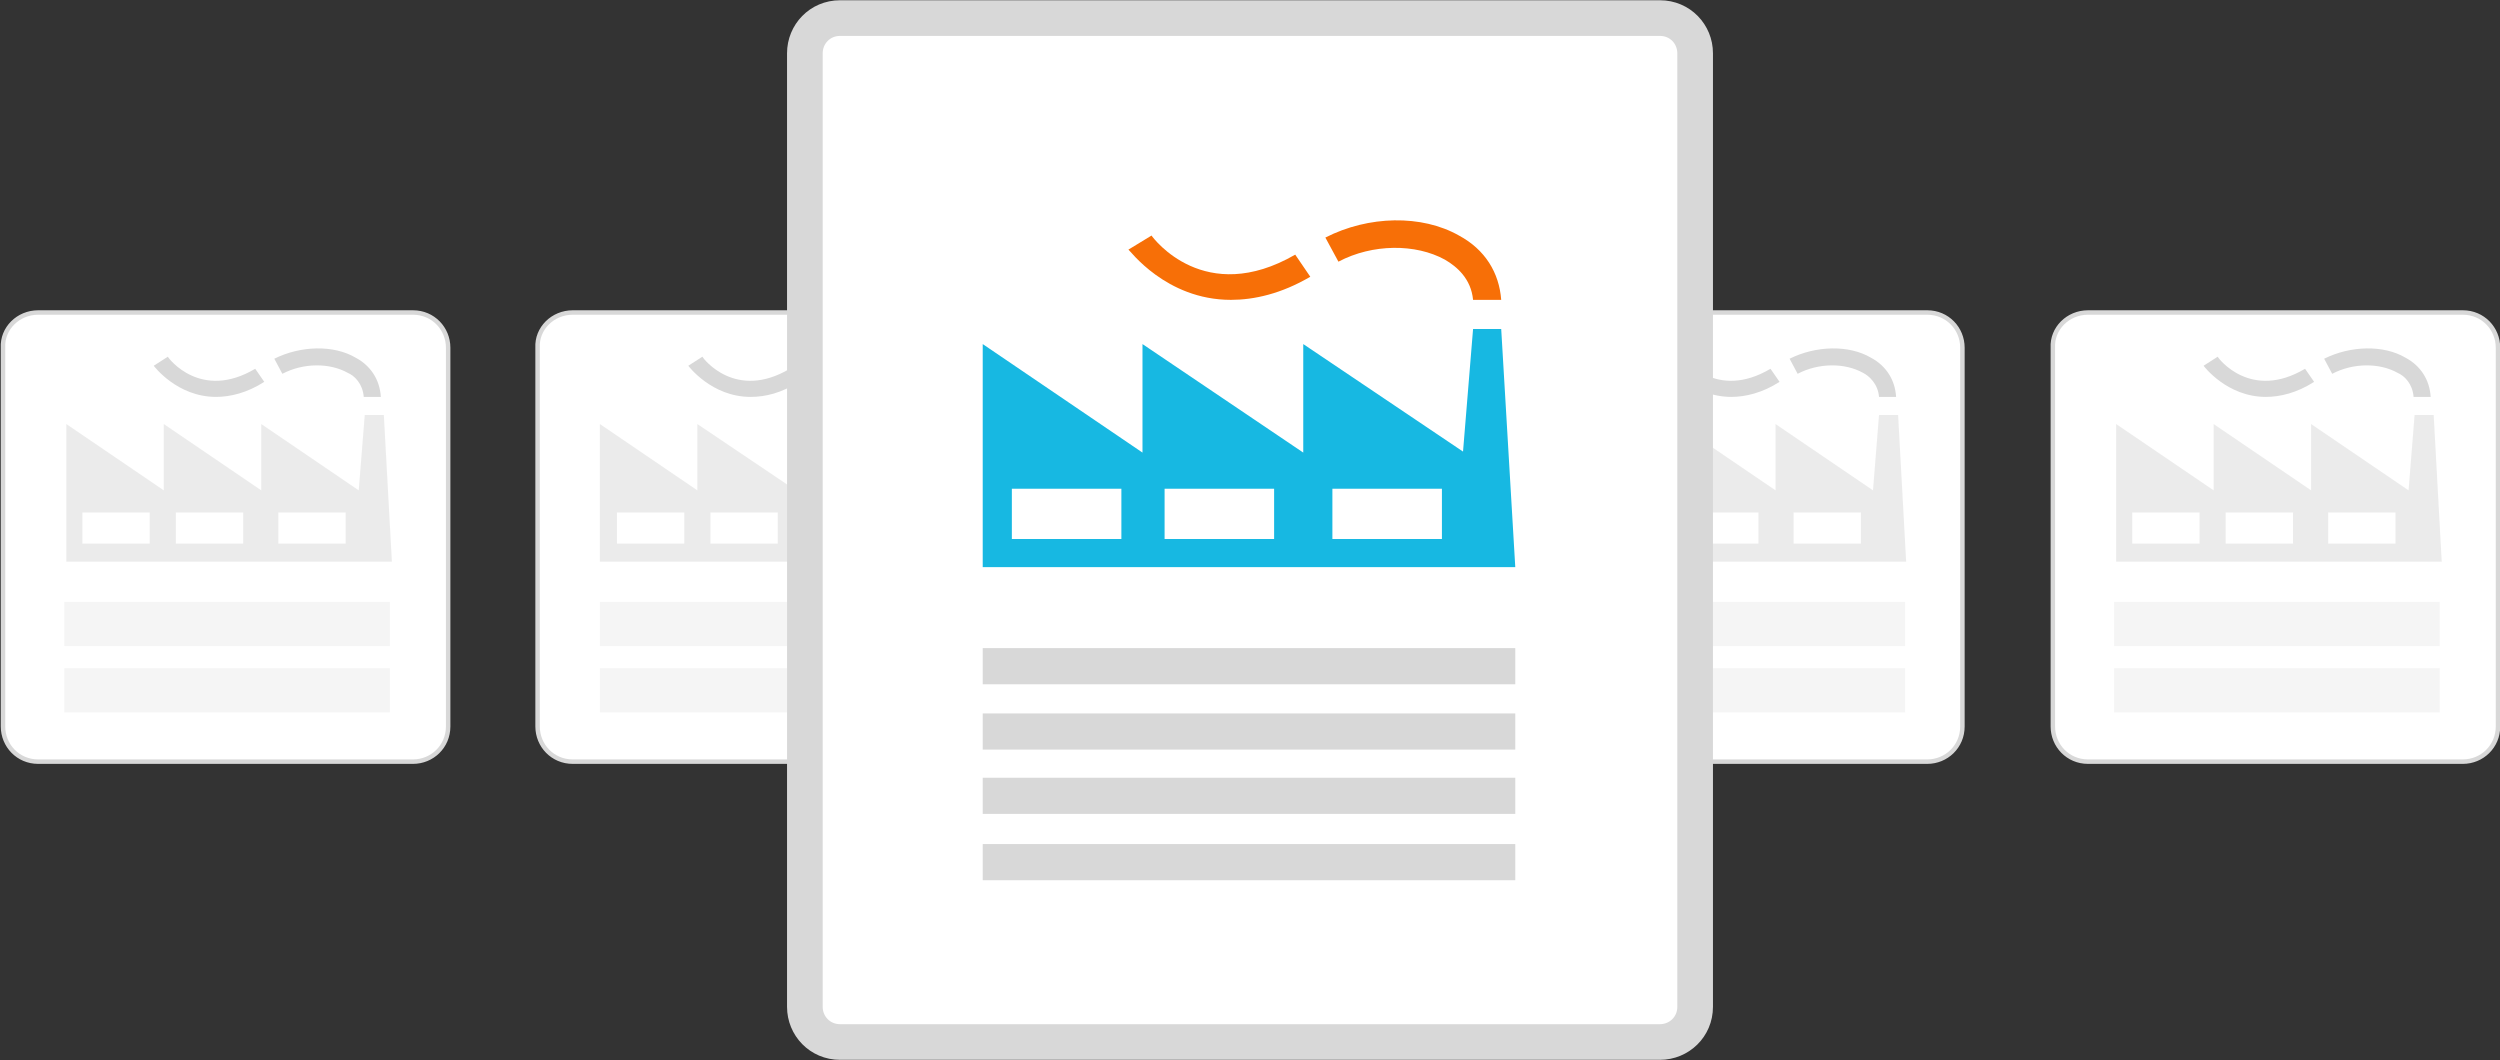 <?xml version="1.0" encoding="utf-8"?>
<!-- Generator: Adobe Illustrator 17.1.0, SVG Export Plug-In . SVG Version: 6.00 Build 0)  -->
<!DOCTYPE svg PUBLIC "-//W3C//DTD SVG 1.1//EN" "http://www.w3.org/Graphics/SVG/1.1/DTD/svg11.dtd">
<svg version="1.1" id="Layer_1" xmlns:sketch="http://www.bohemiancoding.com/sketch/ns"
	 xmlns="http://www.w3.org/2000/svg" xmlns:xlink="http://www.w3.org/1999/xlink" x="0px" y="0px" viewBox="155.6 62.2 248.8 105.5"
	 enable-background="new 155.6 62.2 248.8 105.5" xml:space="preserve">
<rect x="155.6" y="62.2" width="248.8" height="105.5" fill="#333333" stroke="none"/>
<title>Selection</title>
<description>Created with Sketch.</description>
<g id="Page-1" sketch:type="MSPage">
	<g id="Artboard-1" transform="translate(-1161, -2570)" sketch:type="MSArtboardGroup">
		<g id="Homepage---Desktop" transform="translate(-4, -1)" sketch:type="MSLayerGroup">
			<g id="Process" transform="translate(165, 2260)">
				<g id="Reach-Out" transform="translate(874, 277)">
					<g id="Selection" transform="translate(126, 34)">
						<g id="Select" transform="translate(0, 66)">
							<path id="Rectangle-170" sketch:type="MSShapeGroup" fill="#FFFFFF" stroke="#D8D8D8" stroke-width="0.444" d="M159.4,27.3
								h37.3c2,0,3.5,1.6,3.5,3.5v37.7c0,2-1.6,3.5-3.5,3.5h-37.3c-2,0-3.5-1.6-3.5-3.5V30.8C155.8,28.9,157.4,27.3,159.4,27.3z"/>
							<g id="Rectangle-9">
								<g sketch:type="MSShapeGroup">
									<path id="path-1" fill="#D8D8D8" fill-opacity="0.25" d="M162,62.7v4.4h32.4v-4.4H162z M162,56.1v4.4h32.4v-4.4H162z"/>
								</g>
								<g>
									<path id="path-1_1_" fill="none" d="M162,62.7v4.4h32.4v-4.4H162z M162,56.1v4.4h32.4v-4.4H162z"/>
								</g>
							</g>
							<g id="icon_605" transform="translate(14, 8)" sketch:type="MSShapeGroup">
								<path id="Shape" fill="#D8D8D8" d="M163.1,27.7c-3.9,0-6.2-3.1-6.2-3.1l1.4-0.9c0.1,0.2,3.3,4.4,8.7,1.2l0.9,1.3
									C166.2,27.3,164.5,27.7,163.1,27.7L163.1,27.7L163.1,27.7z"/>
								<path id="Shape_1_" fill="#D8D8D8" d="M177.8,27.7h1.7c-0.1-1.7-1-3.1-2.5-3.9c-2.2-1.3-5.5-1.2-8.1,0.1l0.8,1.5
									c2.1-1.1,4.7-1.1,6.5-0.1C176.9,25.6,177.7,26.4,177.8,27.7L177.8,27.7z"/>
								<path id="Shape_2_" fill="#D8D8D8" fill-opacity="0.5" d="M177.9,29.5l-0.6,7.5l-9.7-6.6V37l-9.7-6.6V37l-9.7-6.6v13.7h32.4
									l-0.8-14.6H177.9z M156.5,42.3h-6.7v-3.1h6.7V42.3L156.5,42.3z M165.8,42.3h-6.7v-3.1h6.7L165.8,42.3L165.8,42.3z M176,42.3
									h-6.7v-3.1h6.7V42.3L176,42.3z"/>
							</g>
						</g>
						<g id="Select-2" transform="translate(120, 66)">
							<path id="Rectangle-170_1_" sketch:type="MSShapeGroup" fill="#FFFFFF" stroke="#D8D8D8" stroke-width="0.444" d="
								M92.6,27.3h37.3c2,0,3.5,1.6,3.5,3.5v37.7c0,2-1.6,3.5-3.5,3.5H92.6c-2,0-3.5-1.6-3.5-3.5V30.8C89,28.9,90.6,27.3,92.6,27.3z
								"/>
							<g id="Rectangle-9_1_">
								<g sketch:type="MSShapeGroup">
									<path id="path-2" fill="#D8D8D8" fill-opacity="0.25" d="M95.3,62.7v4.4h32.4v-4.4H95.3z M95.3,56.1v4.4h32.4v-4.4H95.3z"
										/>
								</g>
								<g>
									<path id="path-2_1_" fill="none" d="M95.3,62.7v4.4h32.4v-4.4H95.3z M95.3,56.1v4.4h32.4v-4.4H95.3z"/>
								</g>
							</g>
							<g id="icon_605_1_" transform="translate(14, 8)" sketch:type="MSShapeGroup">
								<path id="Shape_3_" fill="#D8D8D8" d="M96.3,27.7c-3.9,0-6.2-3.1-6.2-3.1l1.4-0.9c0.1,0.2,3.3,4.4,8.7,1.2l0.9,1.3
									C99.4,27.3,97.8,27.7,96.3,27.7L96.3,27.7L96.3,27.7z"/>
								<path id="Shape_4_" fill="#D8D8D8" d="M111,27.7h1.7c-0.1-1.7-1-3.1-2.5-3.9c-2.2-1.3-5.5-1.2-8.1,0.1l0.8,1.5
									c2.1-1.1,4.7-1.1,6.5-0.1C110.1,25.6,110.9,26.4,111,27.7L111,27.7z"/>
								<path id="Shape_5_" fill="#D8D8D8" fill-opacity="0.5" d="M111.1,29.5l-0.6,7.5l-9.7-6.6V37L91,30.4V37l-9.7-6.6v13.7h32.4
									l-0.8-14.6H111.1z M89.7,42.3H83v-3.1h6.7V42.3L89.7,42.3z M99,42.3h-6.7v-3.1H99L99,42.3L99,42.3z M109.2,42.3h-6.7v-3.1
									h6.7V42.3L109.2,42.3z"/>
							</g>
						</g>
						<g id="Select-4" transform="translate(340, 66)">
							<path id="Rectangle-170_2_" sketch:type="MSShapeGroup" fill="#FFFFFF" stroke="#D8D8D8" stroke-width="0.444" d="
								M-29.8,27.3H7.4c2,0,3.5,1.6,3.5,3.5v37.7c0,2-1.6,3.5-3.5,3.5h-37.3c-2,0-3.5-1.6-3.5-3.5V30.8
								C-33.4,28.9-31.8,27.3-29.8,27.3z"/>
							<g id="Rectangle-9_2_">
								<g sketch:type="MSShapeGroup">
									<path id="path-3" fill="#D8D8D8" fill-opacity="0.25" d="M-27.2,62.7v4.4H5.2v-4.4H-27.2z M-27.2,56.1v4.4H5.2v-4.4H-27.2z
										"/>
								</g>
								<g>
									<path id="path-3_1_" fill="none" d="M-27.2,62.7v4.4H5.2v-4.4H-27.2z M-27.2,56.1v4.4H5.2v-4.4H-27.2z"/>
								</g>
							</g>
							<g id="icon_605_2_" transform="translate(14, 8)" sketch:type="MSShapeGroup">
								<path id="Shape_6_" fill="#D8D8D8" d="M-26.1,27.7c-3.9,0-6.2-3.1-6.2-3.1l1.4-0.9c0.1,0.2,3.3,4.4,8.7,1.2l0.9,1.3
									C-23,27.3-24.7,27.7-26.1,27.7L-26.1,27.7L-26.1,27.7z"/>
								<path id="Shape_7_" fill="#D8D8D8" d="M-11.4,27.7h1.7c-0.1-1.7-1-3.1-2.5-3.9c-2.2-1.3-5.5-1.2-8.1,0.1l0.8,1.5
									c2.1-1.1,4.7-1.1,6.5-0.1C-12.4,25.6-11.5,26.4-11.4,27.7L-11.4,27.7z"/>
								<path id="Shape_8_" fill="#D8D8D8" fill-opacity="0.5" d="M-11.4,29.5L-12,37l-9.7-6.6V37l-9.7-6.6V37l-9.7-6.6v13.7h32.4
									l-0.8-14.6H-11.4z M-32.8,42.3h-6.7v-3.1h6.7V42.3L-32.8,42.3z M-23.4,42.3h-6.7v-3.1h6.7L-23.4,42.3L-23.4,42.3z
									 M-13.2,42.3h-6.7v-3.1h6.7V42.3L-13.2,42.3z"/>
							</g>
						</g>
						<g id="Select-3" transform="translate(460, 66)">
							<path id="Rectangle-170_3_" sketch:type="MSShapeGroup" fill="#FFFFFF" stroke="#D8D8D8" stroke-width="0.444" d="
								M-96.6,27.3h37.3c2,0,3.5,1.6,3.5,3.5v37.7c0,2-1.6,3.5-3.5,3.5h-37.3c-2,0-3.5-1.6-3.5-3.5V30.8
								C-100.2,28.9-98.6,27.3-96.6,27.3z"/>
							<g id="Rectangle-9_3_">
								<g sketch:type="MSShapeGroup">
									<path id="path-4" fill="#D8D8D8" fill-opacity="0.25" d="M-94,62.7v4.4h32.4v-4.4H-94z M-94,56.1v4.4h32.4v-4.4H-94z"/>
								</g>
								<g>
									<path id="path-4_1_" fill="none" d="M-94,62.7v4.4h32.4v-4.4H-94z M-94,56.1v4.4h32.4v-4.4H-94z"/>
								</g>
							</g>
							<g id="icon_605_3_" transform="translate(14, 8)" sketch:type="MSShapeGroup">
								<path id="Shape_9_" fill="#D8D8D8" d="M-92.9,27.7c-3.9,0-6.2-3.1-6.2-3.1l1.4-0.9c0.1,0.2,3.3,4.4,8.7,1.2l0.9,1.3
									C-89.8,27.3-91.5,27.7-92.9,27.7L-92.9,27.7L-92.9,27.7z"/>
								<path id="Shape_10_" fill="#D8D8D8" d="M-78.2,27.7h1.7c-0.1-1.7-1-3.1-2.5-3.9c-2.2-1.3-5.5-1.2-8.1,0.1l0.8,1.5
									c2.1-1.1,4.7-1.1,6.5-0.1C-79.1,25.6-78.3,26.4-78.2,27.7L-78.2,27.7z"/>
								<path id="Shape_11_" fill="#D8D8D8" fill-opacity="0.5" d="M-78.1,29.5l-0.6,7.5l-9.7-6.6V37l-9.7-6.6V37l-9.7-6.6v13.7
									h32.4l-0.8-14.6H-78.1z M-99.5,42.3h-6.7v-3.1h6.7V42.3L-99.5,42.3z M-90.2,42.3h-6.7v-3.1h6.7L-90.2,42.3L-90.2,42.3z
									 M-80,42.3h-6.7v-3.1h6.7V42.3L-80,42.3z"/>
							</g>
						</g>
						<g id="Select-5" transform="translate(180, 0)">
							<path id="Rectangle-170_4_" sketch:type="MSShapeGroup" fill="#FFFFFF" stroke="#D8D8D8" stroke-width="3.548" d="M59.2,64
								h81.6c2,0,3.5,1.6,3.5,3.5v94.9c0,2-1.6,3.5-3.5,3.5H59.2c-2,0-3.5-1.6-3.5-3.5V67.5C55.7,65.6,57.2,64,59.2,64z"/>
							<g id="Rectangle-9_4_">
								<g sketch:type="MSShapeGroup">
									<path id="path-5" fill="#D8D8D8" d="M73.4,146.2v3.6h53v-3.6H73.4z M73.4,139.6v3.6h53v-3.6H73.4z M73.4,126.7v3.6h53v-3.6
										H73.4z M73.4,133.2v3.6h53v-3.6H73.4z"/>
								</g>
								<g>
									<path id="path-5_1_" fill="none" d="M73.4,146.2v3.6h53v-3.6H73.4z M73.4,139.6v3.6h53v-3.6H73.4z M73.4,126.7v3.6h53v-3.6
										H73.4z M73.4,133.2v3.6h53v-3.6H73.4z"/>
								</g>
							</g>
							<g id="icon_605_4_" transform="translate(40, 45.842)" sketch:type="MSShapeGroup">
								<path id="Shape_12_" fill="#F76F07" d="M58.1,46.2c-6.5,0-10.1-5-10.2-5l2.3-1.4c0.2,0.3,5.3,7.1,14.3,1.9l1.5,2.2
									C63.1,45.6,60.4,46.2,58.1,46.2L58.1,46.2L58.1,46.2z"/>
								<path id="Shape_13_" fill="#F76F07" d="M82.2,46.2h2.8c-0.2-2.7-1.6-5-4.2-6.4c-3.7-2.1-9-2-13.3,0.2l1.3,2.4
									c3.4-1.8,7.7-1.8,10.6-0.2C80.6,42.9,82,44.1,82.2,46.2L82.2,46.2z"/>
								<path id="Shape_14_" fill="#17B8E2" d="M82.2,49.1l-1,12.2L65.3,50.6v10.8L49.3,50.6v10.8L33.4,50.6v22.2h53L85,49.1H82.2z
									 M47.2,70H36.3v-5h10.9V70L47.2,70z M62.4,70H51.5v-5h10.9L62.4,70L62.4,70z M79.1,70H68.2v-5h10.9V70L79.1,70z"/>
							</g>
						</g>
					</g>
				</g>
			</g>
		</g>
	</g>
</g>
</svg>
